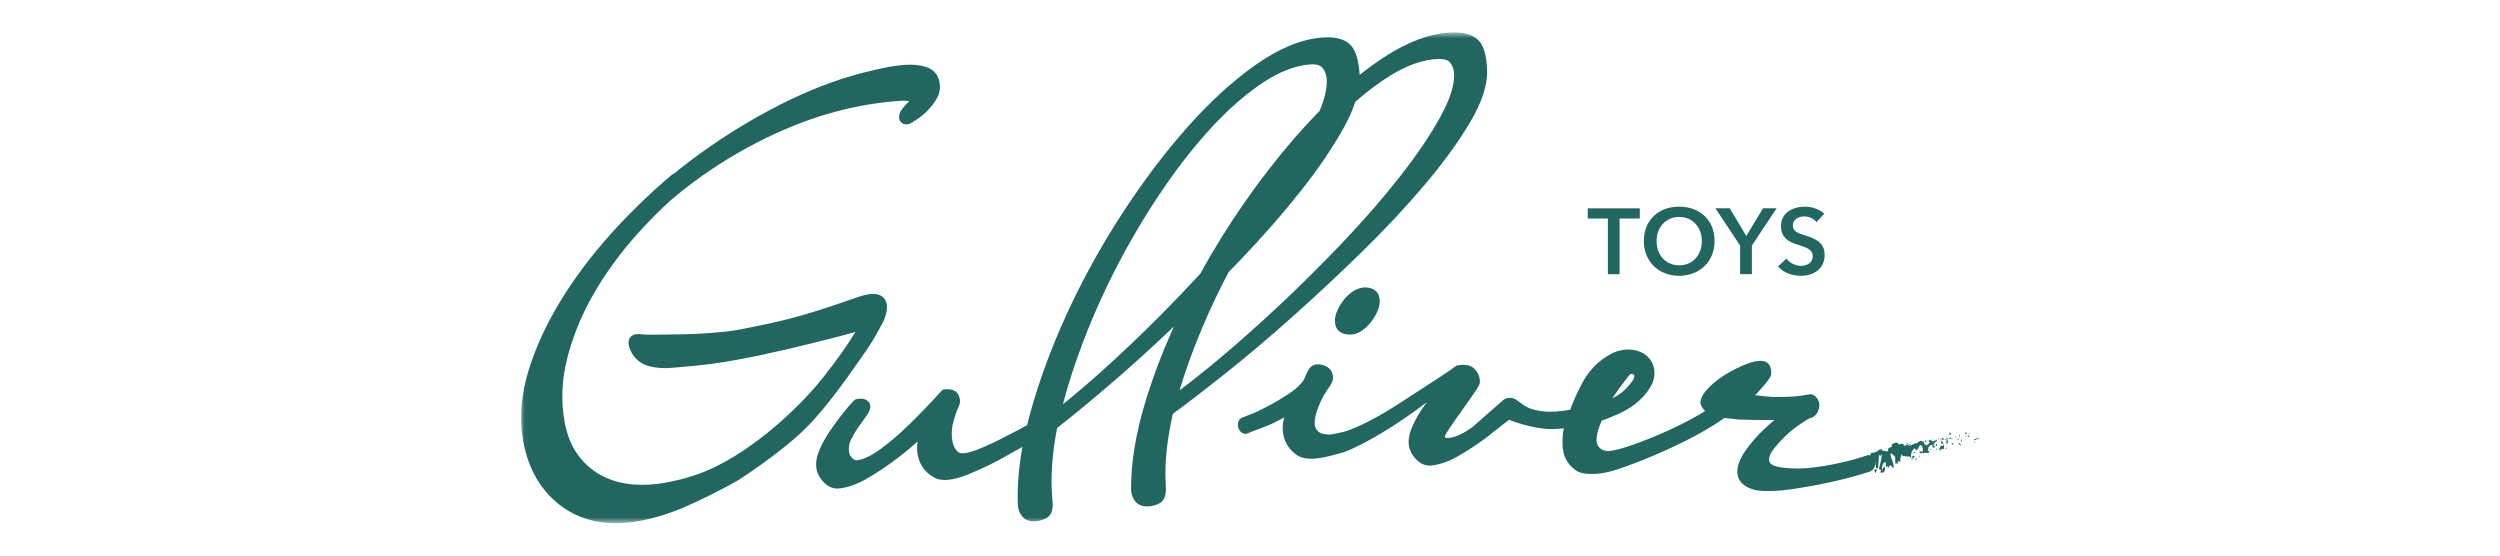 <svg width="360" height="80" viewBox="0 0 360 80" fill="none" xmlns="http://www.w3.org/2000/svg">
<mask id="mask0_7076_347" style="mask-type:luminance" maskUnits="userSpaceOnUse" x="75" y="4" width="210" height="72">
<path d="M284.971 4.658H75.03V75.341H284.971V4.658Z" fill="white"/>
</mask>
<g mask="url(#mask0_7076_347)">
<path d="M231.535 31.473H228.632V29.997H236.129V31.473H233.221V39.481H231.535V31.473ZM259.328 38.284C258.577 38.284 257.721 37.883 257.249 37.241L256.044 38.367C256.791 39.249 258.066 39.717 259.297 39.717C261.157 39.717 262.751 38.725 262.751 36.691C262.751 34.831 261.197 34.294 259.978 33.918C258.909 33.582 258.17 33.328 258.17 32.46C258.17 31.538 259.066 31.163 259.843 31.163C260.515 31.163 261.223 31.512 261.585 31.979L262.685 30.774C261.96 30.093 260.878 29.757 259.926 29.757C258.21 29.757 256.459 30.613 256.459 32.542C256.459 34.311 257.703 34.87 258.852 35.232C260.044 35.608 261.035 35.892 261.035 36.883C261.039 37.896 260.114 38.284 259.328 38.284ZM250.586 39.476H252.272V35.363L255.83 29.992H253.874L251.464 33.983L249.08 29.992H247.019L250.577 35.363V39.476H250.586ZM236.714 34.708C236.714 31.669 238.867 29.757 241.788 29.757C244.744 29.757 246.901 31.669 246.901 34.708C246.901 37.669 244.744 39.717 241.788 39.717C238.871 39.721 236.714 37.669 236.714 34.708ZM238.548 34.708C238.548 36.73 239.871 38.206 241.801 38.206C243.744 38.206 245.067 36.73 245.067 34.708C245.067 32.752 243.77 31.241 241.801 31.241C239.849 31.246 238.548 32.757 238.548 34.708ZM284.247 63.217C284.408 63.618 284.653 63.099 284.875 63.221L284.919 63.312L284.971 62.968C284.731 63.046 284.435 63.312 284.247 63.217ZM283.518 62.391C283.574 62.549 283.404 62.549 283.666 62.422C283.653 62.404 283.644 62.396 283.635 62.383C283.609 62.391 283.579 62.396 283.518 62.391ZM283.635 62.387C283.539 62.26 283.758 62.361 283.635 62.387V62.387ZM283.229 62.383C283.186 62.291 283.037 62.287 283.081 62.212C282.928 62.313 282.972 62.404 283.085 62.549L283.229 62.383ZM282.976 62.872L283.05 62.802C283.029 62.762 283.007 62.749 282.976 62.872ZM283.125 62.745C283.125 62.872 283.146 62.749 283.207 62.649L283.05 62.802C283.081 62.863 283.103 62.998 283.125 62.745ZM283.317 62.701C283.417 62.78 283.539 62.824 283.4 62.989C283.696 62.889 283.614 62.605 283.317 62.701ZM284.242 63.653L284.378 63.758L284.465 63.605C284.417 63.684 284.216 63.527 284.242 63.653ZM282.278 62.688C282.208 62.636 282.085 62.596 282.059 62.465C282.063 62.557 282.147 62.693 282.173 62.806L282.278 62.688ZM282.173 62.806L282.016 62.981C282.177 62.977 282.199 62.902 282.173 62.806ZM283.007 63.339L283.256 62.985L282.954 63.352L283.007 63.339ZM281.387 62.549L281.457 62.33L281.321 62.662L281.387 62.549ZM280.941 62.645C280.994 62.465 280.802 62.369 280.863 62.256C280.745 62.304 280.662 62.465 280.588 62.605C280.675 62.522 280.784 62.527 280.941 62.645ZM280.457 62.824C280.5 62.776 280.54 62.697 280.588 62.61C280.54 62.658 280.496 62.719 280.457 62.824ZM281.539 62.745L281.644 62.985L281.714 62.981C281.723 63.003 281.732 63.011 281.732 62.981H281.714C281.692 62.928 281.644 62.793 281.539 62.745ZM281.492 62.994C281.513 62.994 281.557 62.994 281.649 62.994L281.644 62.985C281.566 62.989 281.513 62.994 281.492 62.994ZM282.47 63.688C282.522 63.509 282.387 63.404 282.513 63.173C282.43 63.326 282.234 63.505 282.47 63.688ZM282.055 63.308C282.042 63.243 281.994 63.151 282.037 63.077L281.858 63.278L281.784 63.269L281.775 63.374L281.858 63.282L282.055 63.308ZM280.81 63.011C280.745 63.129 280.657 63.151 280.561 63.186C280.675 63.221 280.788 63.23 280.893 63.217C280.898 63.134 280.924 62.985 280.81 63.011ZM281.221 63.024L281.203 63.042C281.216 63.059 281.225 63.068 281.221 63.024ZM279.597 63.317H279.579L279.601 63.361L279.597 63.317ZM281.081 63.142C281.024 63.177 280.963 63.199 280.893 63.212C280.889 63.251 280.893 63.273 280.915 63.256C281.007 63.295 281.046 63.225 281.081 63.142ZM280.199 62.977C280.247 63.024 280.304 63.059 280.361 63.094C280.304 63.02 280.203 62.911 280.199 62.977ZM281.168 62.977L281.177 62.963C281.146 62.915 281.151 62.937 281.168 62.977ZM281.203 63.042C281.19 63.024 281.177 63.003 281.168 62.977C281.129 63.02 281.107 63.086 281.081 63.142C281.129 63.116 281.168 63.081 281.203 63.042ZM279.457 63.714C279.54 63.832 279.911 63.95 279.784 64.182C279.557 64.334 279.57 64.129 279.435 64.024C279.579 64.299 279.186 64.483 279.304 64.898L279.496 64.719C279.509 64.784 279.448 64.898 279.513 64.95C279.492 64.719 279.675 64.474 279.893 64.697C280.046 64.5 279.824 63.758 279.601 63.356C279.605 63.461 279.618 63.553 279.457 63.714ZM279.719 63.02C279.605 63.151 279.592 63.239 279.597 63.317L279.976 63.295L279.955 63.334L280.024 63.295C279.933 63.269 279.859 63.186 279.719 63.02ZM280.374 63.278C280.439 63.225 280.5 63.203 280.561 63.186C280.492 63.164 280.422 63.134 280.356 63.099L280.365 63.112V63.116C280.383 63.147 280.391 63.164 280.374 63.147L280.365 63.151C280.369 63.186 280.365 63.217 280.361 63.247C280.247 63.212 280.334 63.181 280.365 63.151V63.112L280.361 63.108L280.02 63.295C280.103 63.317 280.195 63.3 280.361 63.247C280.339 63.505 280.168 63.64 280.321 63.893C280.544 63.845 280.448 63.662 280.566 63.535C280.221 63.649 280.657 63.382 280.374 63.278ZM282.352 64.256C282.339 64.234 282.334 64.217 282.334 64.199C282.312 64.234 282.308 64.256 282.352 64.256ZM282.308 63.893L282.286 63.933C282.129 63.867 281.902 63.579 281.924 63.54C281.998 63.758 282.055 63.915 282.181 64.125C282.203 64.086 282.212 63.981 282.299 63.998C282.382 64.064 282.317 64.121 282.33 64.199C282.374 64.125 282.487 63.994 282.308 63.893ZM280.994 63.915L281.177 64.112L281.151 63.981C281.33 64.007 281.269 63.854 281.277 63.749L280.994 63.915ZM279.522 62.928L279.404 63.326L279.522 63.199V62.928ZM279.033 63.203L279.134 63.282L279.116 63.05L279.033 63.203ZM275.143 64.02C275.016 63.941 274.92 63.915 274.837 63.92C274.999 64.037 275.147 64.238 275.143 64.02ZM274.841 63.92C274.724 63.828 274.597 63.784 274.518 63.976C274.54 63.998 274.562 64.007 274.588 64.024C274.663 63.972 274.737 63.92 274.841 63.92ZM278.086 64.483C278.081 64.422 278.09 64.378 278.099 64.356C278.09 64.387 278.081 64.426 278.086 64.483ZM277.688 63.518C277.653 63.492 277.614 63.474 277.571 63.461C277.588 63.474 277.627 63.496 277.688 63.518ZM277.571 63.457C277.553 63.444 277.54 63.431 277.544 63.422C277.553 63.391 277.623 63.391 277.544 63.422C277.518 63.431 277.487 63.439 277.431 63.452C277.479 63.439 277.522 63.448 277.571 63.457ZM278.103 64.352C278.112 64.334 278.125 64.334 278.134 64.321C278.125 64.326 278.112 64.334 278.103 64.352ZM278.981 63.518C278.732 63.444 278.562 63.858 278.4 64.064L278.618 64.282C278.575 64.723 278.256 64.278 278.134 64.321C278.208 64.26 278.339 64.326 278.361 64.417L278.256 64.068C277.972 63.968 277.811 64.278 277.653 64.483C277.845 64.575 277.479 64.732 277.645 64.963L277.776 64.898C277.859 65.011 277.741 65.142 277.684 65.26C277.213 65.068 276.453 65.422 276.252 65.164C276.357 65.243 276.505 65.138 276.566 65.02L276.339 64.902C276.505 64.863 276.684 65.16 276.911 65.002C276.832 64.784 276.959 64.448 276.723 64.164C276.195 63.885 276.435 64.815 275.859 64.815C275.819 64.893 275.916 64.426 275.636 64.601C275.295 64.893 275.112 65.457 275.199 65.946C275.33 65.775 275.597 65.43 275.706 65.775C275.575 65.946 275.318 66.085 275.344 66.317C275.108 65.937 275.619 66.142 275.348 65.836C275.239 65.867 275.217 66.011 275.178 66.09C275.221 65.906 275.029 65.823 274.977 65.731C274.619 65.793 274.379 65.653 273.99 65.688C274.012 65.723 274.016 65.731 273.981 65.688H273.99C273.959 65.631 273.894 65.509 273.885 65.408C273.719 65.553 273.566 66.216 273.684 66.456C273.47 66.513 273.418 66.321 273.257 66.47C273.623 66.779 273.187 66.417 273.23 66.819C273.051 66.902 273.126 66.64 273.021 66.566C272.999 66.614 272.946 66.758 272.964 66.863C272.789 66.587 273.038 66.042 272.833 65.723C272.693 65.518 272.291 65.286 272.326 65.264C271.964 65.5 272.82 66.631 272.671 67.321C272.623 67.552 272.444 67.111 272.357 67.107C272.043 66.788 272.051 67.474 271.824 67.369L271.933 67.129C271.881 67.041 271.61 67.225 271.593 67.369C271.558 67.242 271.606 66.671 271.484 66.54C271.108 66.548 270.92 67.33 271.025 67.71C271.025 67.71 271.287 67.055 271.357 67.212C271.519 67.57 271.475 67.64 271.274 67.98C271.209 68.094 270.772 68.103 270.746 67.972C270.733 67.906 270.981 67.814 270.864 67.653C270.65 67.718 270.742 67.622 270.562 67.5C270.719 67.041 270.951 65.893 271.012 65.361C271.012 65.361 270.881 65.64 270.794 65.631C270.742 65.627 270.689 65.457 270.689 65.457C270.396 65.784 270.619 67.29 270.353 67.461C270.069 67.64 270.052 66.718 270.069 66.574C270.047 66.579 270.03 66.592 270.012 66.601C270.025 66.697 270.03 66.793 270.021 66.889C269.973 67.33 269.741 67.675 269.37 67.867C269.34 67.884 269.305 67.897 269.27 67.906C267.248 68.548 265.244 69.081 263.31 69.491C261.611 69.858 259.821 70.177 257.992 70.447C256.791 70.622 255.677 70.709 254.669 70.709C254.101 70.709 253.568 70.683 253.066 70.626C253.044 70.622 253.027 70.622 253.005 70.618C250.328 70.063 250.093 68.491 250.189 67.605C250.281 66.775 250.665 65.871 251.333 64.915C251.957 64.016 252.678 63.155 253.468 62.361C254.175 61.649 254.869 61.016 255.529 60.474C255.328 60.479 255.119 60.479 254.896 60.479C253.442 60.492 251.926 60.47 250.385 60.413C250.368 60.413 250.355 60.413 250.337 60.409L248.477 60.204C248.425 60.2 248.377 60.191 248.329 60.182C243.753 63.448 236.387 66.456 232.845 67.609C232.841 67.609 232.828 67.614 232.81 67.614C232.562 67.705 232.304 67.784 232.024 67.858C231.055 68.111 230.182 68.242 229.435 68.242C229.431 68.242 229.431 68.242 229.427 68.242C229.352 68.242 229.282 68.234 229.208 68.229C229.099 68.234 228.99 68.242 228.885 68.242C228.881 68.242 228.881 68.242 228.876 68.242C228.042 68.242 227.361 68.05 226.846 67.675C226.379 67.334 225.999 66.937 225.715 66.491C225.431 66.05 225.244 65.6 225.143 65.146C225.051 64.723 225.008 64.387 225.008 64.125C225.008 63.566 224.942 62.767 225.195 61.679C224.706 61.723 224.204 61.763 223.676 61.784C221.55 61.867 218.794 61.029 217.305 60.453L214.664 62.509C214.646 62.527 214.633 62.549 214.611 62.566L214.332 62.78C214.14 62.928 213.943 63.081 213.738 63.234C212.502 64.133 211.24 64.954 209.983 65.675C208.651 66.435 207.368 66.889 206.167 67.028C206.066 67.041 205.966 67.046 205.865 67.046C205.158 67.046 204.507 66.749 203.931 66.155C203.316 65.526 202.953 64.81 202.866 64.037C202.774 63.247 202.957 62.339 203.412 61.33C203.835 60.396 204.368 59.466 205.001 58.566C205.119 58.401 205.285 58.173 205.477 57.911C201.093 61.252 196.364 64.09 193.347 65.177C193.343 65.177 193.268 65.19 193.146 65.208C192.753 65.334 192.365 65.435 191.95 65.544C191.806 65.583 191.657 65.618 191.504 65.657C190.487 65.924 189.574 66.059 188.788 66.059C187.898 66.059 187.177 65.854 186.636 65.457C186.147 65.094 185.745 64.675 185.448 64.212C185.151 63.749 184.95 63.273 184.846 62.793C184.75 62.348 184.706 61.994 184.706 61.714C184.706 61.147 184.784 60.61 184.937 60.108C184.693 60.243 184.453 60.37 184.217 60.492C183.352 60.937 182.75 61.217 182.374 61.339C182.025 61.492 181.584 61.662 181.069 61.845C180.614 62.003 180.13 62.195 179.632 62.418C179.545 62.457 179.453 62.474 179.357 62.474C179.147 62.474 178.754 62.404 178.475 61.924C178.326 61.679 178.252 61.431 178.252 61.191C178.252 60.535 178.593 60.265 178.798 60.164C178.82 60.151 178.842 60.142 178.868 60.134C179.257 59.99 179.658 59.833 180.174 59.632C180.575 59.47 180.946 59.309 181.269 59.147C182.549 58.536 183.671 57.924 184.605 57.322C185.701 56.667 186.509 56.086 187.003 55.589C187.47 55.121 187.775 54.706 187.911 54.349C188.103 53.842 188.291 53.449 188.491 53.148C188.788 52.707 189.229 52.462 189.74 52.462C190.269 52.462 190.749 52.597 191.168 52.868C191.526 53.1 191.95 53.558 191.95 54.422C191.95 54.724 191.836 55.051 191.596 55.453L190.98 56.37C190.723 56.754 190.465 57.208 190.22 57.728C189.976 58.243 189.758 58.802 189.574 59.383C189.4 59.933 189.308 60.461 189.308 60.959C189.308 61.4 189.461 61.767 189.784 62.09C190.103 62.409 190.653 62.57 191.426 62.575C191.714 62.575 192.692 62.374 193.6 62.164C195.862 61.435 198.74 59.924 202.206 57.632C203.019 57.095 203.94 56.501 204.83 55.929C206.621 54.776 208.477 53.584 209.537 52.785C209.765 52.615 209.948 52.554 210.092 52.597C210.529 52.501 211.127 52.51 211.563 52.654C212.707 53.03 213.219 54.375 213.083 55.174C213.022 55.532 212.611 56.156 210.507 59.125C209.782 60.147 209.097 61.112 208.721 61.688L208.608 61.859C208.485 62.042 208.136 62.566 208.066 62.828C207.974 63.138 208.559 63.073 208.708 63.055C209.656 62.946 210.8 62.396 212.109 61.431L216.52 57.562C216.541 57.54 216.567 57.523 216.594 57.505C216.925 57.291 217.69 57.086 218.467 57.654L218.808 57.907C219.672 58.558 220.296 59.025 222.388 59.256C223.261 59.352 224.558 59.265 226.095 59.007C226.519 57.894 227.029 56.706 227.505 55.82C227.51 55.811 227.51 55.802 227.514 55.794C228.523 53.615 230.038 51.986 232.02 50.943C232.841 50.515 233.854 50.283 234.727 50.336C236.19 50.419 237.351 51.113 237.91 52.239C238.478 53.383 238.33 54.759 237.491 56.003C235.793 58.523 233.479 59.479 231.252 60.357C231.142 60.4 230.985 60.453 230.793 60.514C230.749 60.527 230.706 60.544 230.662 60.557C230.475 60.977 230.304 61.417 230.156 61.88C229.986 62.413 229.898 62.924 229.898 63.404C229.898 63.837 230.051 64.203 230.37 64.518C230.632 64.784 231.068 64.933 231.64 64.972C231.981 64.928 232.562 64.81 233.16 64.679C236.382 63.784 241.722 61.501 244.862 59.601C245.097 59.461 245.32 59.313 245.547 59.169C245.504 59.13 245.455 59.095 245.412 59.056C245.39 59.038 245.373 59.016 245.355 58.994C245.08 58.654 244.927 58.366 244.87 58.082C244.857 58.016 244.853 57.951 244.862 57.885C244.936 57.222 245.351 56.523 246.137 55.741C246.844 55.043 247.669 54.405 248.595 53.851C249.499 53.309 250.424 52.846 251.355 52.475C252.359 52.073 253.149 51.912 253.765 51.982C254.56 52.065 254.839 52.576 254.935 52.873C255.049 53.226 255.084 53.593 255.044 53.96C254.992 54.449 253.56 56.043 252.752 56.903C252.839 56.916 252.935 56.933 253.044 56.946L254.311 57.086C254.861 57.147 255.498 57.173 256.193 57.169C256.9 57.169 257.651 57.138 258.428 57.082C259.166 57.025 259.878 56.925 260.555 56.78C260.624 56.763 260.69 56.763 260.76 56.772C261.122 56.811 261.437 57.025 261.69 57.396C261.926 57.745 262.022 58.108 261.982 58.483C261.878 59.461 261.349 60.09 260.493 60.273C260.1 60.501 259.59 60.828 258.978 61.247C258.323 61.702 257.686 62.225 257.088 62.802C256.472 63.396 255.917 64.002 255.446 64.601C255.027 65.133 254.791 65.623 254.743 66.063C254.708 66.365 254.8 66.596 255.04 66.814C255.201 66.963 255.651 67.225 256.865 67.36C258.271 67.513 259.69 67.5 261.078 67.325C262.493 67.146 263.79 66.919 264.934 66.657C266.318 66.36 267.628 65.993 268.838 65.574C268.925 65.544 269.021 65.531 269.113 65.544C269.126 65.544 269.143 65.548 269.161 65.553C269.187 65.509 269.217 65.504 269.257 65.574C269.27 65.579 269.283 65.583 269.296 65.588C269.318 65.526 269.344 65.469 269.379 65.422C269.279 65.225 269.75 65.168 269.75 65.177C269.737 65.269 269.837 65.16 269.968 65.133C270.527 65.029 270.645 64.382 271.169 64.88C271.1 64.832 271.008 64.823 271.003 64.928C271.331 64.832 271.741 65.155 271.912 64.902L271.846 64.644C272.069 64.478 272.239 64.352 272.44 64.326C272.44 64.326 272.34 64.081 272.392 64.029C272.615 63.81 273.23 63.501 273.519 64.072C273.545 63.824 273.903 63.906 274.077 63.959C274.134 63.976 274.16 64.177 274.16 64.177C274.387 64.212 274.505 64.107 274.619 64.02C275.134 64.413 275.448 63.871 275.833 63.841L275.846 63.906L276.204 63.684C276.138 63.906 276.256 63.531 276.383 63.57C276.488 63.439 276.693 63.47 276.863 63.592L277.108 63.566C276.859 63.762 277.178 63.889 277.234 64.147L277.356 63.915C277.44 64.029 277.291 64.133 277.413 64.173C277.496 64.016 277.806 63.976 277.859 63.693C277.833 63.627 277.789 63.575 277.732 63.531C277.723 63.548 277.723 63.544 277.728 63.527L277.714 63.513L277.728 63.518C277.736 63.492 277.749 63.444 277.754 63.409C277.732 63.404 277.71 63.4 277.68 63.396C277.745 63.339 277.758 63.365 277.758 63.409C277.964 63.435 277.872 63.339 277.85 63.225C278.134 63.596 278.217 63.304 278.457 63.754C278.147 63.251 278.959 63.666 278.741 63.177C278.937 63.57 278.824 63.181 278.981 63.518ZM232.16 57.353C233.391 56.794 234.321 55.929 235.155 54.724C235.321 54.488 235.548 53.855 234.941 53.829C234.863 53.825 234.705 53.89 234.527 54.121C233.623 55.287 232.955 56.204 232.16 57.353ZM276.671 63.793C276.566 63.754 276.514 63.719 276.667 63.806C276.667 63.802 276.671 63.793 276.671 63.793ZM278.391 63.326C278.378 63.26 278.33 63.173 278.383 63.16L278.212 63.26C278.3 63.234 278.343 63.291 278.391 63.326ZM280.199 64.666C280.221 64.627 280.256 64.653 280.273 64.614L280.247 64.483C280.138 64.513 280.072 64.627 280.199 64.666ZM278.693 64.064C278.745 64.299 278.841 64.199 278.963 64.133C278.955 64.138 278.95 64.138 278.942 64.138C278.924 63.806 278.806 63.937 278.693 64.064ZM278.989 64.125C279.024 64.107 279.064 64.094 279.103 64.103C279.099 63.963 279.051 64.081 278.989 64.125ZM277.3 63.658C277.37 63.71 277.291 63.352 277.339 63.439C277.361 63.129 276.998 63.867 277.3 63.658ZM278.784 64.788L278.907 64.828L278.819 64.544L278.784 64.788ZM278.142 64.71C278.016 64.719 277.872 64.684 277.894 64.767L278.107 64.815C278.09 64.771 278.112 64.736 278.142 64.71C278.208 64.706 278.269 64.688 278.295 64.636C278.26 64.644 278.186 64.666 278.142 64.71ZM278.439 64.906L278.653 64.959L278.584 64.906H278.439ZM275.671 65.277C275.71 65.199 275.785 65.146 275.737 65.055L275.536 65.177C275.527 65.282 275.597 65.33 275.671 65.277ZM276.444 65.897L276.523 65.74C276.453 65.688 276.439 65.627 276.392 65.535L276.444 65.897ZM275.907 65.928C275.903 66.033 275.645 66.273 275.911 66.199C275.916 66.098 276.121 65.976 275.907 65.928ZM270.087 67.592C269.89 67.504 269.868 67.71 270.025 68.076C270.309 68.164 270.003 67.701 270.27 67.827C270.3 67.675 270.213 67.648 270.087 67.592ZM185.92 45.786C182.579 48.76 179.331 51.502 176.265 53.934C173.336 56.256 170.856 58.16 168.895 59.588C168.083 63.134 167.729 66.382 167.843 69.242L167.887 70.347C167.908 70.836 167.834 71.29 167.668 71.701C167.454 72.22 166.961 72.583 166.197 72.779C165.969 72.858 165.686 72.906 165.354 72.919C165.306 72.923 165.253 72.923 165.206 72.923C164.227 72.923 163.708 72.504 163.442 72.15C163.088 71.683 162.9 71.146 162.874 70.552C162.839 66.688 163.55 62.348 164.996 57.654C166.07 54.169 167.424 50.602 169.039 47.017C168.952 47.1 168.865 47.188 168.777 47.27C165.529 50.366 162.372 53.213 159.398 55.737C156.547 58.16 154.132 60.142 152.224 61.636C151.53 65.212 151.285 68.469 151.495 71.316L151.578 72.417C151.613 72.906 151.552 73.364 151.403 73.779C151.207 74.307 150.722 74.687 149.967 74.901C149.744 74.988 149.464 75.045 149.128 75.071C149.037 75.076 148.954 75.08 148.875 75.08C147.962 75.08 147.456 74.687 147.194 74.359C146.827 73.905 146.618 73.373 146.574 72.783C146.46 70.19 146.687 67.36 147.233 64.352L146.989 64.483C146.46 64.771 145.775 65.155 144.958 65.627C144.125 66.112 143.199 66.596 142.212 67.072C141.238 67.539 140.269 67.967 139.322 68.347C138.348 68.74 137.453 68.985 136.662 69.081C135.789 69.186 135.051 69.067 134.462 68.736C133.929 68.434 133.483 68.063 133.134 67.635C132.781 67.207 132.523 66.758 132.37 66.299C132.222 65.867 132.134 65.522 132.104 65.251C132.038 64.675 132.051 64.107 132.143 63.562C132.03 63.666 131.907 63.771 131.785 63.885C130.816 64.749 129.707 65.64 128.488 66.531C127.257 67.43 125.991 68.255 124.729 68.976C123.393 69.736 122.105 70.194 120.895 70.334C120.795 70.347 120.69 70.351 120.59 70.351C119.869 70.351 119.21 70.046 118.625 69.448C118 68.81 117.638 68.089 117.546 67.303C117.455 66.509 117.638 65.592 118.092 64.575C118.515 63.636 119.053 62.701 119.686 61.802C120.297 60.928 120.913 60.099 121.52 59.335C122.065 58.645 122.493 58.156 122.825 57.842C122.847 57.802 122.869 57.772 122.895 57.741C123.022 57.58 123.209 57.479 123.419 57.457L123.746 57.418C124.209 57.361 124.628 57.47 124.956 57.737C125.1 57.85 125.279 58.069 125.323 58.435C125.371 58.85 125.183 59.322 124.72 59.959C124.375 60.426 123.995 60.959 123.589 61.536C123.196 62.094 122.843 62.697 122.541 63.321C122.275 63.871 122.179 64.409 122.244 64.959C122.293 65.369 122.45 65.697 122.725 65.972C123.039 66.282 123.271 66.29 123.419 66.273C124.362 66.164 125.51 65.614 126.825 64.64C128.218 63.609 129.58 62.444 130.877 61.178C132.401 59.697 133.981 58.055 135.575 56.291C135.684 56.169 135.837 56.09 135.998 56.073C136.501 56.012 136.946 56.06 137.33 56.217C137.684 56.366 138.129 56.728 138.234 57.61C138.269 57.907 138.195 58.256 138.003 58.675C137.994 58.693 137.985 58.715 137.972 58.732C137.92 58.824 137.75 59.187 137.357 60.47C137.077 61.383 136.985 62.278 137.086 63.134C137.103 63.286 137.142 63.505 137.204 63.784C137.252 64.02 137.352 64.273 137.496 64.531C137.632 64.767 137.811 64.968 138.042 65.138C138.204 65.256 138.492 65.299 138.872 65.251C139.435 65.186 140.059 65.015 140.732 64.749C141.457 64.461 142.186 64.147 142.889 63.81C143.587 63.483 144.26 63.147 144.88 62.815C145.474 62.5 145.971 62.243 146.321 62.077L147.906 61.217C148.019 60.754 148.133 60.291 148.259 59.819C149.539 55.108 151.32 50.239 153.551 45.354C155.783 40.463 158.442 35.625 161.455 30.971C164.463 26.316 167.646 22.085 170.908 18.4C174.183 14.701 177.528 11.64 180.85 9.309C184.234 6.934 187.465 5.615 190.456 5.397C192.094 5.274 193.356 5.558 194.216 6.235C195.107 6.938 195.617 8.374 195.783 10.632C195.788 10.68 195.783 10.732 195.788 10.78C196.949 9.863 198.111 9.016 199.263 8.261C202.726 5.999 206.001 4.794 208.996 4.672C210.642 4.606 211.891 4.934 212.729 5.641C213.589 6.37 214.052 7.807 214.144 10.042V10.082C214.227 12.186 213.406 14.719 211.694 17.605C210.035 20.413 207.83 23.447 205.136 26.63C202.464 29.792 199.399 33.062 196.037 36.35C192.67 39.634 189.269 42.808 185.92 45.786ZM172.829 39.428C174.733 35.97 176.842 32.564 179.143 29.259C182.309 24.709 185.632 20.587 189.015 17.011C189.352 16.657 189.688 16.313 190.024 15.972C190.793 14.138 191.137 12.575 191.046 11.317C191.002 10.724 190.797 10.213 190.421 9.759C190.151 9.431 189.675 9.265 189.015 9.265C188.911 9.265 188.797 9.27 188.684 9.278C186.549 9.436 184.273 10.304 181.92 11.859C179.514 13.448 177.073 15.562 174.672 18.133C172.253 20.723 169.86 23.74 167.559 27.102C165.245 30.486 163.088 34.075 161.145 37.773C159.193 41.489 157.468 45.306 156.01 49.113C154.814 52.235 153.822 55.296 153.058 58.208C154.648 56.942 156.49 55.379 158.538 53.549C161.28 51.1 164.179 48.344 167.153 45.358C169.048 43.45 170.947 41.463 172.829 39.428ZM184.37 43.83C187.422 40.961 190.513 37.887 193.548 34.691C196.556 31.521 199.29 28.368 201.678 25.316C204.049 22.286 205.974 19.435 207.402 16.841C208.791 14.326 209.459 12.23 209.394 10.61C209.372 10.016 209.184 9.497 208.821 9.029C208.542 8.671 208.031 8.488 207.298 8.488C207.237 8.488 207.171 8.488 207.106 8.492C204.97 8.575 202.669 9.366 200.259 10.846C198.578 11.881 196.871 13.16 195.168 14.658C194.801 15.775 194.277 16.968 193.587 18.234C192.028 21.089 189.924 24.198 187.334 27.473C184.758 30.73 181.811 34.101 178.567 37.49C178.017 38.062 177.466 38.629 176.912 39.197C175.523 41.839 174.248 44.52 173.117 47.205C171.816 50.283 170.72 53.309 169.86 56.195C171.497 54.981 173.392 53.479 175.493 51.724C178.318 49.362 181.304 46.703 184.37 43.83ZM194.915 41.908C194.399 42.227 193.945 42.633 193.561 43.109C193.19 43.572 192.875 44.074 192.631 44.594C192.365 45.157 192.229 45.694 192.225 46.183C192.225 46.825 192.426 47.327 192.819 47.681C193.194 48.013 193.722 48.183 194.391 48.183H194.395C194.971 48.183 195.535 48.004 196.059 47.655C196.534 47.34 196.971 46.938 197.355 46.458C197.722 45.995 198.036 45.498 198.285 44.974C198.552 44.406 198.687 43.873 198.687 43.384C198.687 42.114 197.897 41.385 196.521 41.385C196.037 41.393 195.469 41.564 194.915 41.908ZM124.275 51.135L124.284 51.126C124.742 50.471 125.218 49.794 125.637 49.1C126.021 48.463 126.768 47.109 127.069 46.559C127.44 45.825 128.205 44.004 127.301 42.948C126.681 42.223 125.567 42.131 123.891 42.664C123.493 42.79 122.939 42.983 122.258 43.218C119.515 44.17 114.926 45.764 109.971 46.755C109.543 46.843 109.11 46.93 108.696 47.017L108.626 47.03C107.242 47.319 105.936 47.593 104.617 47.738C101.015 48.131 98.199 48.152 96.518 48.161C96.05 48.166 95.649 48.166 95.361 48.179C94.116 48.222 93.108 48.209 92.37 48.139C92.212 48.122 92.064 48.109 91.95 48.105C91.789 48.1 91.632 48.109 91.492 48.144C91.046 48.236 90.811 48.475 90.693 48.659C90.509 48.943 90.461 49.288 90.544 49.685C90.745 50.641 91.265 51.445 92.094 52.082C92.911 52.707 94.186 53.012 95.998 53.012C96.029 53.012 96.059 53.012 96.09 53.012C96.719 52.977 98.203 52.846 100.626 52.611C103.024 52.375 105.905 51.903 109.193 51.209C112.154 50.585 114.756 49.982 116.935 49.427C117.581 49.261 118.223 49.1 118.847 48.943L118.948 48.917C120.314 48.576 121.729 48.222 123.083 47.829C123.118 47.821 123.153 47.808 123.187 47.799C121.939 49.838 120.432 51.951 118.454 54.453C115.983 57.58 109.971 63.771 103.102 67.177C100.963 68.234 98.622 68.989 95.941 69.482C94.138 69.814 92.418 69.897 90.82 69.727C89.243 69.561 87.776 69.111 86.466 68.386C85.165 67.666 84.052 66.666 83.161 65.417C82.266 64.168 81.646 62.61 81.309 60.785C80.755 57.781 80.89 54.654 81.707 51.488C82.532 48.283 83.838 45.14 85.584 42.144C87.339 39.131 89.483 36.219 91.95 33.49C93.431 31.857 95.002 30.276 96.627 28.792C97.893 27.726 99.037 26.823 100.124 26.028C103.281 23.714 106.656 21.67 110.163 19.945C113.665 18.225 117.171 16.902 120.594 16.007C122.043 15.627 123.576 15.304 125.148 15.038C126.694 14.78 128.318 14.597 129.973 14.496C130.279 14.505 130.597 14.522 130.912 14.557C130.886 14.601 130.846 14.658 130.781 14.732C130.436 15.038 130.126 15.378 129.864 15.754C129.515 16.252 129.392 16.727 129.506 17.16C129.628 17.614 130.065 18.072 130.899 17.854C130.951 17.841 131.003 17.819 131.052 17.793C131.964 17.291 132.772 16.71 133.449 16.055C134.047 15.47 134.54 14.824 134.924 14.134C135.366 13.343 135.466 12.483 135.226 11.571C134.973 10.606 134.313 9.933 133.313 9.628C132.449 9.361 131.457 9.265 130.366 9.339C129.309 9.409 128.196 9.571 127.047 9.824C125.912 10.069 124.869 10.318 123.938 10.562C120.245 11.527 116.363 13.033 112.398 15.042C108.438 17.046 104.539 19.426 100.801 22.116C99.618 22.967 98.417 23.888 97.015 25.028C96.915 25.05 96.814 25.102 96.736 25.168C96.02 25.775 95.286 26.416 94.496 27.133L94.243 27.338C94.203 27.373 94.168 27.412 94.142 27.451C92.404 29.041 90.737 30.687 89.186 32.337C86.099 35.621 83.405 39.07 81.178 42.585C78.939 46.113 77.24 49.707 76.135 53.266C75.017 56.868 74.747 60.322 75.336 63.527C76.1 67.67 78 70.853 80.986 72.997C83.156 74.556 85.746 75.346 88.68 75.346C89.776 75.346 90.937 75.233 92.129 75.014C94.347 74.609 96.683 73.862 99.072 72.801C101.43 71.753 103.853 70.535 106.281 69.172C110.626 66.33 114.424 63.365 116.446 61.239C119.179 58.366 121.485 55.143 124.004 51.528L124.275 51.135Z" fill="#21675F"/>
</g>
</svg>
